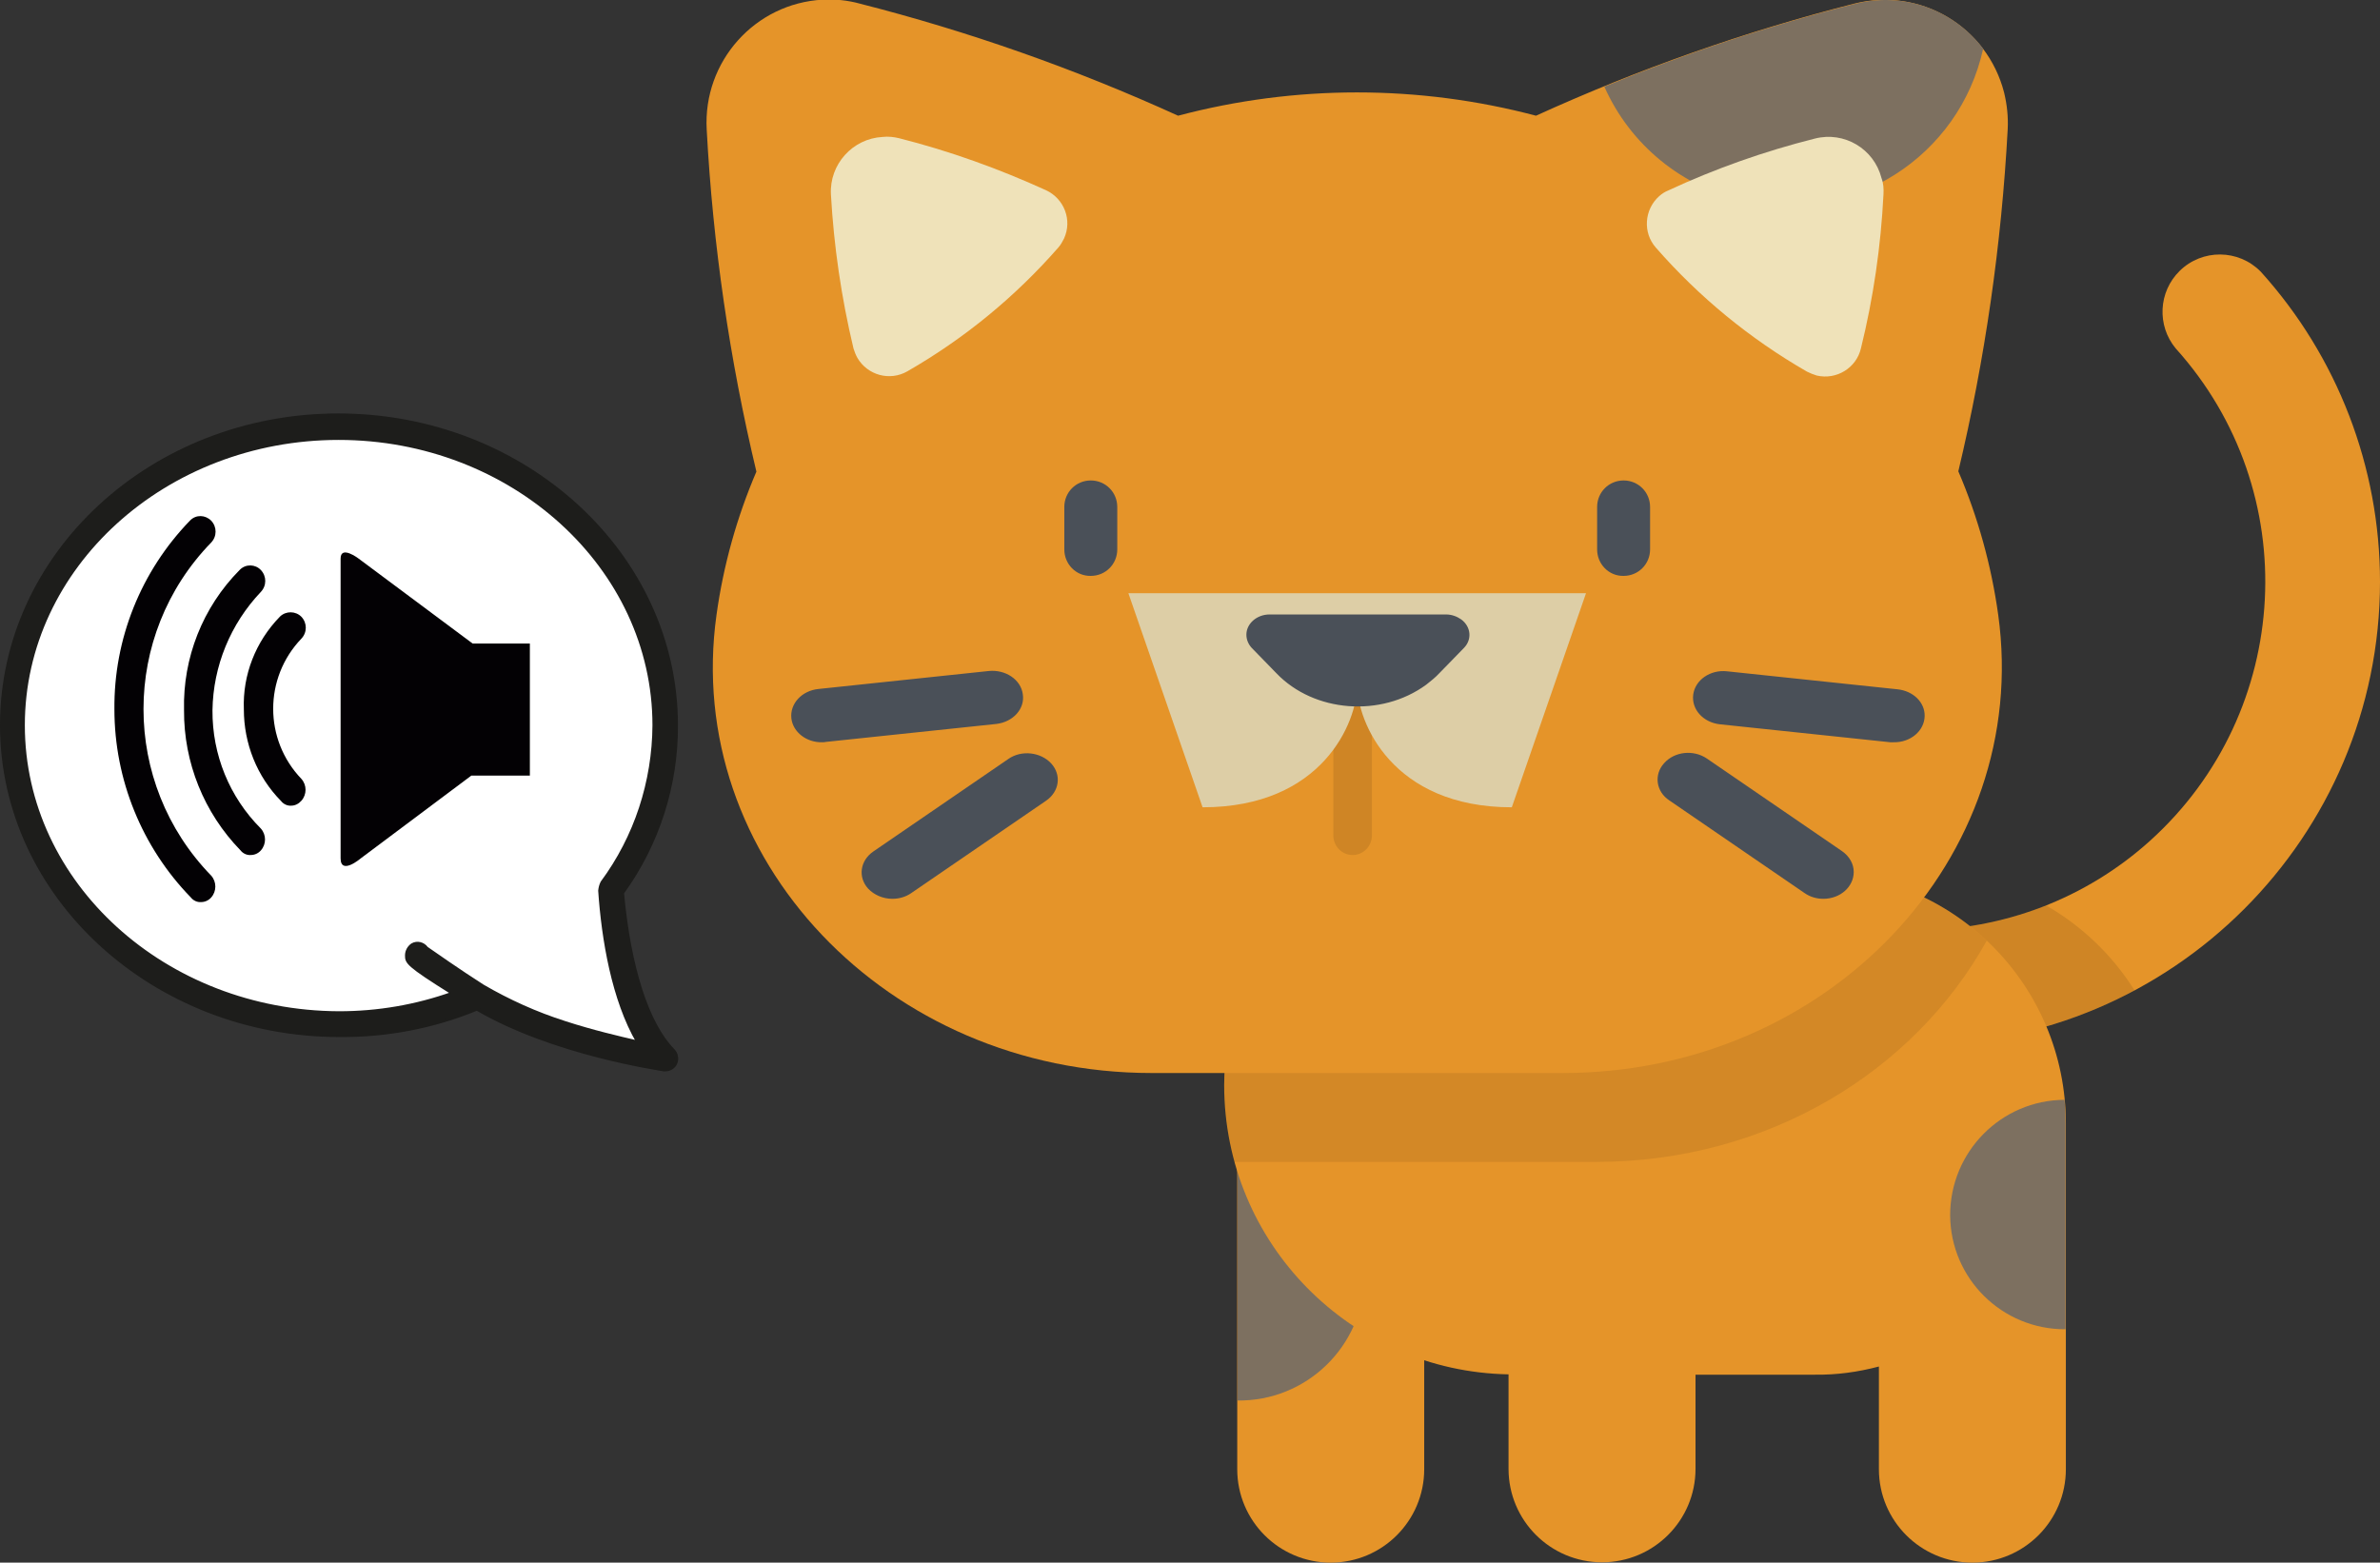 <?xml version="1.0" encoding="utf-8"?>
<!-- Generator: Adobe Illustrator 22.0.0, SVG Export Plug-In . SVG Version: 6.00 Build 0)  -->
<svg version="1.1" id="Layer_1" xmlns="http://www.w3.org/2000/svg" xmlns:xlink="http://www.w3.org/1999/xlink" x="0px" y="0px"
	 viewBox="0 0 728.1 478.1" style="enable-background:new 0 0 728.1 478.1;" xml:space="preserve">
<rect x="0" y="0" width="728.1" height="478.1" fill="#333333" stroke="none"/>
<style type="text/css">
	.st0{fill:#E59429;}
	.st1{opacity:0.1;enable-background:new    ;}
	.st2{fill:#7D7060;}
	.st3{opacity:8.000000e-02;enable-background:new    ;}
	.st4{fill:#4A5058;}
	.st5{fill:#DDCEA6;}
	.st6{fill:#EFE2B9;}
	.st7{fill:#FFFFFF;}
	.st8{fill:#1D1D1B;}
	.st9{fill:none;stroke:#1D1D1B;stroke-miterlimit:10;}
	.st10{fill:#030104;}
</style>
<path class="st0" d="M586.4,319.7c78.1,0,141.7-63.6,141.7-141.7c0-35.1-13-68.9-36.5-94.9c-6.8-6.9-17.9-7-24.8-0.2
	c-6.5,6.4-7,16.7-1.2,23.7c39.4,43.7,35.9,111.1-7.8,150.6c-19.6,17.7-45,27.4-71.4,27.4c-9.7-0.2-17.7,7.4-18,17.1
	c-0.2,9.7,7.4,17.7,17.1,18L586.4,319.7L586.4,319.7z"/>
<path class="st1" d="M586.4,284.6c13.5,0,27-2.5,39.5-7.6c11,6.3,20.3,15.2,27.1,26c-20.5,11-43.4,16.7-66.6,16.7
	c-9.7,0.2-17.7-7.4-18-17.1c-0.2-9.7,7.4-17.7,17.1-18L586.4,284.6L586.4,284.6z"/>
<path class="st0" d="M407.1,478.1c15.8,0,28.6-12.8,28.6-28.6V343.8h-57.2v105.7C378.5,465.3,391.3,478.1,407.1,478.1z"/>
<path class="st2" d="M378.5,428.5c21.1,0.3,38.5-16.5,38.9-37.6c0.3-21.1-16.5-38.5-37.6-38.9h-1.2V428.5z"/>
<path class="st0" d="M439.6,266.9h115.5c42.5,0,76.9,34.4,76.9,76.9v105.7c0,15.8-12.8,28.6-28.6,28.6c-15.8,0-28.6-12.8-28.6-28.6
	v-31.4c-6.4,1.7-13,2.6-19.6,2.5h-36.5v28.8c0,15.8-12.8,28.6-28.6,28.6c-15.8,0-28.6-12.8-28.6-28.6v-28.9
	c-48.3-0.9-87-40.2-87-88.5C374.4,296.1,403.6,266.9,439.6,266.9L439.6,266.9z"/>
<path class="st2" d="M631.6,336.5c0.2,2.4,0.3,4.8,0.3,7.3v62.9c-19.4,0.1-35.2-15.5-35.3-34.9C596.6,352.4,612.2,336.6,631.6,336.5
	z"/>
<path class="st3" d="M439.6,266.9h115.5c19.6,0,38.4,7.5,52.7,20.9c-22.1,39.9-66.9,67.7-119.5,67.7H377.5
	c-2.1-7.6-3.1-15.5-3.1-23.4C374.4,296.1,403.6,266.9,439.6,266.9L439.6,266.9z"/>
<path class="st0" d="M263,1.1c33.4,8.5,66,20,97.4,34.3c35.9-9.5,73.6-9.5,109.5,0c31.4-14.3,64-25.8,97.4-34.3
	c20.1-5.1,40.6,7,45.8,27.2c0.9,3.7,1.3,7.5,1.1,11.3c-1.9,35.2-6.9,70.2-15.1,104.6c6,14,10.1,28.8,12.2,43.9
	c10.3,74.3-52.2,140.2-133.2,140.2H352.3c-81,0-143.5-65.9-133.1-140.2c2.1-15.1,6.2-29.8,12.2-43.8c-8.2-34.3-13.3-69.3-15.2-104.6
	C215,18.8,231,1,251.7-0.1C255.5-0.3,259.4,0.1,263,1.1z"/>
<path class="st4" d="M496.7,176.2c4.5,0,8.1-3.6,8.1-8.1v0v-13c0-4.5-3.6-8.1-8.1-8.1c-4.5,0-8.1,3.6-8.1,8.1v13
	C488.6,172.6,492.2,176.3,496.7,176.2L496.7,176.2L496.7,176.2z M333.7,176.2c4.5,0,8.1-3.6,8.1-8.1v0v-13c0-4.5-3.6-8.1-8.1-8.1
	c-4.5,0-8.1,3.6-8.1,8.1v13C325.6,172.6,329.2,176.3,333.7,176.2L333.7,176.2L333.7,176.2z"/>
<path class="st1" d="M413.8,261.6c3.3,0,5.9-2.7,5.9-6v0v-34.4c0-3.3-2.6-6-5.9-6c-3.3,0-5.9,2.7-5.9,6v34.4
	C407.9,258.9,410.5,261.6,413.8,261.6C413.8,261.6,413.8,261.6,413.8,261.6L413.8,261.6z"/>
<path class="st5" d="M367.9,247c36.7,0,47.3-26.1,47.3-37.4c0,11.2,10.6,37.4,47.3,37.4l22.7-65.5H345.2L367.9,247z"/>
<path class="st6" d="M275.1,42.3c15.4,3.9,30.4,9.3,44.9,15.9c5.6,2.6,8.1,9.2,5.5,14.8c0,0,0,0,0,0c-0.5,1-1,1.9-1.7,2.7
	c-13.2,15.1-28.8,27.9-46.2,37.9c-5.4,3.1-12.2,1.2-15.3-4.1c-0.5-0.9-0.9-1.9-1.2-2.9c-3.7-15.5-6-31.2-6.9-47.1
	c-0.5-9.2,6.6-17.1,15.8-17.6C271.7,41.7,273.5,41.9,275.1,42.3z"/>
<path class="st2" d="M567.4,1.2c14.7-3.8,30.1,1.6,39.3,13.7c-7.3,33.1-40,53.9-73.1,46.6c-19-4.2-34.9-17.2-42.8-35
	C515.7,16.3,541.3,7.8,567.4,1.2z"/>
<path class="st6" d="M576.2,59.5c-0.8,15.9-3.1,31.7-6.9,47.1c-1.4,6-7.5,9.7-13.5,8.3c-1-0.3-2-0.7-3-1.2
	c-17.4-10-33-22.8-46.2-37.9c-4.1-4.6-3.6-11.7,1-15.8c0,0,0,0,0,0c0.8-0.7,1.7-1.3,2.7-1.7c14.4-6.7,29.4-12,44.9-15.9
	c9-2.3,18.1,3.1,20.4,12.1C576.2,56.1,576.3,57.8,576.2,59.5L576.2,59.5z"/>
<path class="st4" d="M382.9,198.2l7.6,7.8c11.5,12,32,13.6,45.8,3.5c0,0,0,0,0,0c1.4-1.1,2.8-2.2,4-3.5l7.6-7.8
	c2.5-2.6,2.1-6.5-0.9-8.7c-1.3-0.9-2.9-1.5-4.6-1.5h-54c-3.9,0-7.1,2.8-7.1,6.2C381.3,195.7,381.9,197.1,382.9,198.2L382.9,198.2z
	 M579.3,227.1c5.2,0.1,9.4-3.5,9.5-8c0.1-4.2-3.5-7.7-8.3-8.2l-52.1-5.5c-5.1-0.6-9.8,2.6-10.4,7.1s3,8.5,8.1,9.1l52.2,5.5
	C578.5,227.1,578.9,227.1,579.3,227.1L579.3,227.1z M557.8,275c5.2,0,9.3-3.7,9.3-8.2c0-2.5-1.3-4.8-3.6-6.4l-41.3-28.3
	c-4.1-2.8-9.9-2.2-13.1,1.4c-3.2,3.5-2.5,8.7,1.6,11.4l41.3,28.3C553.7,274.4,555.7,275,557.8,275z M251.5,227.1
	c0.4,0,0.8,0,1.1-0.1l52.2-5.5c5.1-0.6,8.8-4.6,8.1-9.1c-0.6-4.5-5.3-7.6-10.4-7.1l-52.1,5.5c-5.1,0.5-8.8,4.5-8.3,9
	C242.6,224,246.7,227.2,251.5,227.1L251.5,227.1z M273,275c2.1,0,4.1-0.6,5.7-1.7L320,245c4.1-2.8,4.8-7.9,1.6-11.4
	c-3.2-3.5-9.1-4.2-13.1-1.4l0,0l-41.3,28.3c-4.1,2.8-4.8,7.9-1.6,11.4C267.4,273.8,270.1,275,273,275L273,275z"/>
<g id="_Группа_">
	<path class="st7" d="M7.1,221.9c0-48.5,43.4-87.8,96.5-87.8s96.5,39.4,96.5,87.8c-0.1,17.3-5.6,34.2-15.9,48.1
		c-0.4,0.8-0.6,1.6-0.7,2.5c1,14.8,4.1,33.4,11.7,46.4c-5.9-1.4-13.8-3.2-22.4-6c-8.8-2.8-17.2-6.6-25.1-11.2
		c-7.2-4.6-15.2-10.2-17.2-11.6c-1-1.4-2.9-1.9-4.4-1c-1,0.7-1.7,1.9-1.7,3.2c0,2.1,0,2.8,14.1,11.6c-11.2,4-22.9,6-34.8,6
		C50.5,309.7,7.1,270.4,7.1,221.9L7.1,221.9z"/>
	<path class="st8" d="M124.2,292.1c0-1.3,0.6-2.5,1.7-3.1c1.5-0.9,3.5-0.4,4.5,1c5.5,4.2,11.3,8.1,17.2,11.6
		c7.9,4.7,16.4,8.4,25.1,11.2c7.3,2.5,14.8,4.5,22.4,6c-7.6-13-10.7-31.6-11.7-46.4c0-0.9,0.2-1.7,0.7-2.5
		c10.3-14,15.8-30.8,15.9-48.1c0-48.5-43.4-87.8-96.5-87.8S7.1,173.4,7.1,221.9s43.4,87.8,96.5,87.8c11.9,0,23.6-2,34.8-6
		C124.2,295,124.2,294.2,124.2,292.1L124.2,292.1z M205.5,321.3c1.1,1.1,1.4,2.8,0.7,4.2c-0.6,1.1-1.8,1.8-3.1,1.8h-0.3
		c-1.4,0-33.8-4.9-57.2-18.6c-13.4,5.4-27.6,8.1-42,8.1c-56.9,0-103.4-42.5-103.4-94.9S46.7,127,103.6,127s103.4,42.5,103.4,94.9
		c0.1,18.4-5.7,36.4-16.5,51.3C192.4,296,197.9,313.2,205.5,321.3L205.5,321.3z"/>
	<path class="st9" d="M0.5,221.9c0,52.3,46.5,94.9,103.4,94.9c14.4,0.1,28.7-2.6,42-8.1c23.4,13.7,55.8,18.3,57.2,18.6h0.4
		c1.3,0,2.5-0.7,3.1-1.8c0.7-1.4,0.4-3.1-0.7-4.2c-7.9-8.1-13.4-25.3-15.5-48.1c10.8-14.9,16.6-32.9,16.5-51.3
		c0-52.3-46.5-94.9-103.4-94.9S0.5,169.5,0.5,221.9z"/>
	<path class="st9" d="M7.1,221.9c0-48.5,43.4-87.8,96.5-87.8s96.5,39.4,96.5,87.8c-0.1,17.3-5.6,34.2-15.9,48.1
		c-0.4,0.8-0.6,1.6-0.7,2.5c1,14.8,4.1,33.4,11.7,46.4c-5.9-1.4-13.8-3.2-22.4-6c-8.8-2.8-17.2-6.6-25.1-11.2
		c-7.2-4.6-15.2-10.2-17.2-11.6c-1-1.4-2.9-1.9-4.4-1c-1,0.7-1.7,1.9-1.7,3.2c0,2.1,0,2.8,14.1,11.6c-11.2,4-22.9,6-34.8,6
		C50.5,309.7,7.1,270.4,7.1,221.9L7.1,221.9z"/>
</g>
<g id="c75_volume">
	<path class="st10" d="M109.7,170.9c0,0-5.5-4.2-5.5,0v91.7c0,5.3,6.2,0,6.2,0l33.8-25.3h17.9v-40.4h-17.5L109.7,170.9z M74.6,217
		c0,10.5,4,20.6,11.4,28.1c0.7,0.9,1.9,1.5,3.1,1.4c1.2,0,2.3-0.6,3.1-1.5c1.7-1.9,1.7-4.8,0-6.7c-11.5-12-11.5-30.9,0-42.9
		c1.8-1.9,1.8-4.8,0-6.7c-1.8-1.8-4.7-1.8-6.5-0.1c0,0,0,0,0,0l-0.1,0.1C78.2,196.3,74.2,206.5,74.6,217z"/>
	<path class="st10" d="M56.3,217.3c-0.1,16,6.1,31.4,17.3,42.9c0.7,0.9,1.9,1.5,3.1,1.4c1.2,0,2.3-0.5,3.1-1.4
		c1.7-1.9,1.7-4.8,0-6.7c-9.6-9.6-14.9-22.6-14.8-36.2c0.2-13.5,5.5-26.4,14.8-36.2c1.8-1.9,1.8-4.8,0-6.7c-1.7-1.8-4.6-1.9-6.4-0.1
		l-0.1,0.1C62,185.8,55.9,201.3,56.3,217.3z"/>
	<path class="st10" d="M35,217c0,21.5,8.4,42.2,23.4,57.6c0.7,0.9,1.9,1.5,3.1,1.4c1.2,0,2.3-0.5,3.1-1.4c1.7-1.9,1.7-4.8,0-6.7
		c-27.6-28.4-27.6-73.5,0-101.9c1.8-1.9,1.8-4.8,0-6.7c-1.8-1.8-4.6-1.9-6.4-0.1c0,0,0,0,0,0l-0.1,0.1C43.1,174.8,34.8,195.5,35,217
		z"/>
</g>
</svg>
